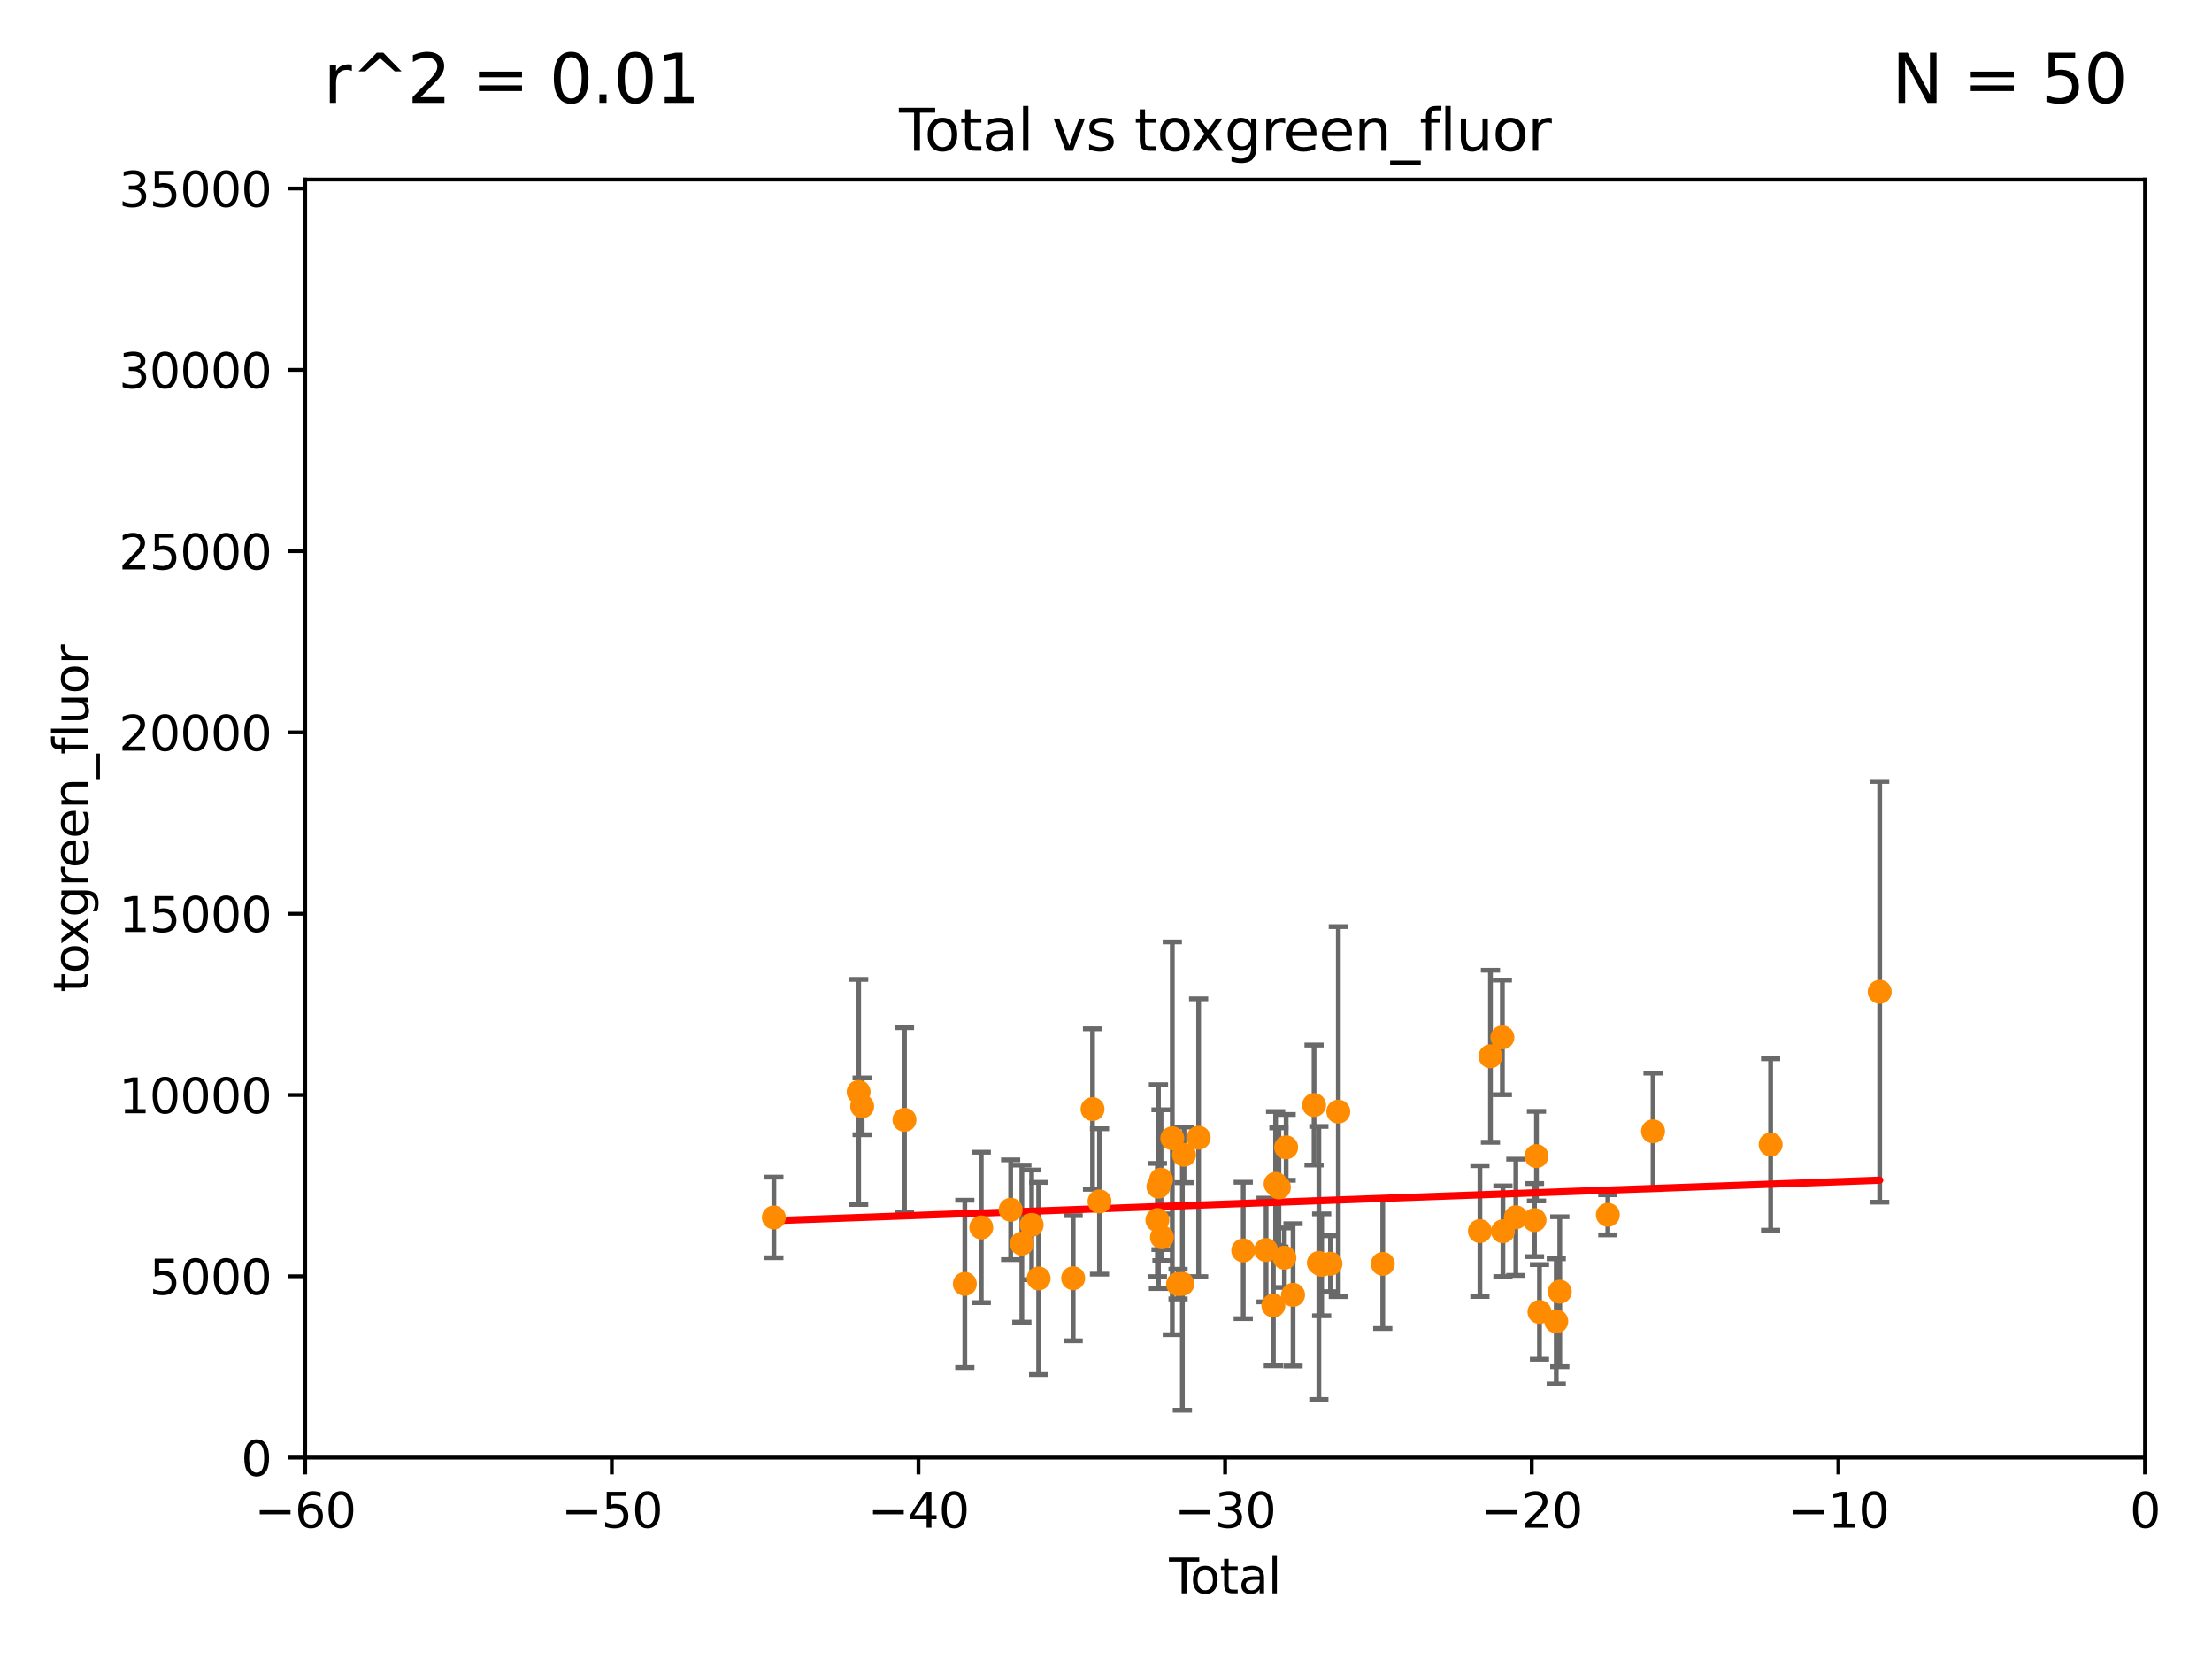 <?xml version="1.0" encoding="utf-8" standalone="no"?>
<!DOCTYPE svg PUBLIC "-//W3C//DTD SVG 1.1//EN"
  "http://www.w3.org/Graphics/SVG/1.1/DTD/svg11.dtd">
<svg xmlns:xlink="http://www.w3.org/1999/xlink" width="460.8pt" height="345.6pt" viewBox="0 0 460.8 345.6" xmlns="http://www.w3.org/2000/svg" version="1.1">
 <defs>
  <style type="text/css">*{stroke-linejoin: round; stroke-linecap: butt}</style>
 </defs>
 <g id="figure_1">
  <g id="patch_1">
   <path d="M 0 345.6 
L 460.8 345.6 
L 460.8 0 
L 0 0 
z
" style="fill: #ffffff"/>
  </g>
  <g id="axes_1">
   <g id="patch_2">
    <path d="M 63.571 303.64 
L 446.85 303.64 
L 446.85 37.411 
L 63.571 37.411 
z
" style="fill: #ffffff"/>
   </g>
   <g id="PathCollection_1">
    <defs>
     <path id="m1f33f37af1" d="M 0 1.118 
C 0.297 1.118 0.581 1 0.791 0.791 
C 1 0.581 1.118 0.297 1.118 0 
C 1.118 -0.297 1 -0.581 0.791 -0.791 
C 0.581 -1 0.297 -1.118 0 -1.118 
C -0.297 -1.118 -0.581 -1 -0.791 -0.791 
C -1 -0.581 -1.118 -0.297 -1.118 0 
C -1.118 0.297 -1 0.581 -0.791 0.791 
C -0.581 1 -0.297 1.118 0 1.118 
z
" style="stroke: #ff8c00"/>
    </defs>
    <g clip-path="url(#p2ec243f718)">
     <use xlink:href="#m1f33f37af1" x="288.054" y="263.286" style="fill: #ff8c00; stroke: #ff8c00"/>
     <use xlink:href="#m1f33f37af1" x="368.855" y="238.421" style="fill: #ff8c00; stroke: #ff8c00"/>
     <use xlink:href="#m1f33f37af1" x="324.93" y="269.089" style="fill: #ff8c00; stroke: #ff8c00"/>
     <use xlink:href="#m1f33f37af1" x="308.293" y="256.462" style="fill: #ff8c00; stroke: #ff8c00"/>
     <use xlink:href="#m1f33f37af1" x="310.488" y="220.046" style="fill: #ff8c00; stroke: #ff8c00"/>
     <use xlink:href="#m1f33f37af1" x="334.94" y="253.07" style="fill: #ff8c00; stroke: #ff8c00"/>
     <use xlink:href="#m1f33f37af1" x="312.969" y="216.114" style="fill: #ff8c00; stroke: #ff8c00"/>
     <use xlink:href="#m1f33f37af1" x="313.086" y="256.494" style="fill: #ff8c00; stroke: #ff8c00"/>
     <use xlink:href="#m1f33f37af1" x="315.771" y="253.584" style="fill: #ff8c00; stroke: #ff8c00"/>
     <use xlink:href="#m1f33f37af1" x="319.659" y="254.163" style="fill: #ff8c00; stroke: #ff8c00"/>
     <use xlink:href="#m1f33f37af1" x="320.072" y="240.841" style="fill: #ff8c00; stroke: #ff8c00"/>
     <use xlink:href="#m1f33f37af1" x="324.196" y="275.261" style="fill: #ff8c00; stroke: #ff8c00"/>
     <use xlink:href="#m1f33f37af1" x="344.356" y="235.674" style="fill: #ff8c00; stroke: #ff8c00"/>
     <use xlink:href="#m1f33f37af1" x="320.7" y="273.299" style="fill: #ff8c00; stroke: #ff8c00"/>
     <use xlink:href="#m1f33f37af1" x="391.575" y="206.615" style="fill: #ff8c00; stroke: #ff8c00"/>
     <use xlink:href="#m1f33f37af1" x="278.796" y="231.566" style="fill: #ff8c00; stroke: #ff8c00"/>
     <use xlink:href="#m1f33f37af1" x="204.415" y="255.699" style="fill: #ff8c00; stroke: #ff8c00"/>
     <use xlink:href="#m1f33f37af1" x="267.925" y="239.016" style="fill: #ff8c00; stroke: #ff8c00"/>
     <use xlink:href="#m1f33f37af1" x="267.566" y="262.005" style="fill: #ff8c00; stroke: #ff8c00"/>
     <use xlink:href="#m1f33f37af1" x="266.421" y="247.358" style="fill: #ff8c00; stroke: #ff8c00"/>
     <use xlink:href="#m1f33f37af1" x="265.731" y="246.623" style="fill: #ff8c00; stroke: #ff8c00"/>
     <use xlink:href="#m1f33f37af1" x="210.536" y="252.015" style="fill: #ff8c00; stroke: #ff8c00"/>
     <use xlink:href="#m1f33f37af1" x="265.267" y="271.972" style="fill: #ff8c00; stroke: #ff8c00"/>
     <use xlink:href="#m1f33f37af1" x="263.749" y="260.409" style="fill: #ff8c00; stroke: #ff8c00"/>
     <use xlink:href="#m1f33f37af1" x="258.992" y="260.493" style="fill: #ff8c00; stroke: #ff8c00"/>
     <use xlink:href="#m1f33f37af1" x="212.869" y="259.073" style="fill: #ff8c00; stroke: #ff8c00"/>
     <use xlink:href="#m1f33f37af1" x="214.913" y="255.162" style="fill: #ff8c00; stroke: #ff8c00"/>
     <use xlink:href="#m1f33f37af1" x="249.695" y="237.01" style="fill: #ff8c00; stroke: #ff8c00"/>
     <use xlink:href="#m1f33f37af1" x="246.654" y="240.574" style="fill: #ff8c00; stroke: #ff8c00"/>
     <use xlink:href="#m1f33f37af1" x="246.309" y="267.453" style="fill: #ff8c00; stroke: #ff8c00"/>
     <use xlink:href="#m1f33f37af1" x="216.367" y="266.328" style="fill: #ff8c00; stroke: #ff8c00"/>
     <use xlink:href="#m1f33f37af1" x="245.409" y="267.501" style="fill: #ff8c00; stroke: #ff8c00"/>
     <use xlink:href="#m1f33f37af1" x="223.558" y="266.279" style="fill: #ff8c00; stroke: #ff8c00"/>
     <use xlink:href="#m1f33f37af1" x="244.211" y="237.127" style="fill: #ff8c00; stroke: #ff8c00"/>
     <use xlink:href="#m1f33f37af1" x="242.058" y="257.746" style="fill: #ff8c00; stroke: #ff8c00"/>
     <use xlink:href="#m1f33f37af1" x="241.865" y="245.75" style="fill: #ff8c00; stroke: #ff8c00"/>
     <use xlink:href="#m1f33f37af1" x="241.324" y="247.2" style="fill: #ff8c00; stroke: #ff8c00"/>
     <use xlink:href="#m1f33f37af1" x="241.107" y="254.158" style="fill: #ff8c00; stroke: #ff8c00"/>
     <use xlink:href="#m1f33f37af1" x="227.595" y="231.039" style="fill: #ff8c00; stroke: #ff8c00"/>
     <use xlink:href="#m1f33f37af1" x="200.988" y="267.458" style="fill: #ff8c00; stroke: #ff8c00"/>
     <use xlink:href="#m1f33f37af1" x="269.366" y="269.741" style="fill: #ff8c00; stroke: #ff8c00"/>
     <use xlink:href="#m1f33f37af1" x="229.045" y="250.282" style="fill: #ff8c00; stroke: #ff8c00"/>
     <use xlink:href="#m1f33f37af1" x="277.163" y="263.256" style="fill: #ff8c00; stroke: #ff8c00"/>
     <use xlink:href="#m1f33f37af1" x="188.417" y="233.283" style="fill: #ff8c00; stroke: #ff8c00"/>
     <use xlink:href="#m1f33f37af1" x="161.21" y="253.616" style="fill: #ff8c00; stroke: #ff8c00"/>
     <use xlink:href="#m1f33f37af1" x="275.327" y="263.488" style="fill: #ff8c00; stroke: #ff8c00"/>
     <use xlink:href="#m1f33f37af1" x="274.742" y="263.095" style="fill: #ff8c00; stroke: #ff8c00"/>
     <use xlink:href="#m1f33f37af1" x="178.871" y="227.477" style="fill: #ff8c00; stroke: #ff8c00"/>
     <use xlink:href="#m1f33f37af1" x="273.742" y="230.204" style="fill: #ff8c00; stroke: #ff8c00"/>
     <use xlink:href="#m1f33f37af1" x="179.601" y="230.468" style="fill: #ff8c00; stroke: #ff8c00"/>
    </g>
   </g>
   <g id="matplotlib.axis_1">
    <g id="xtick_1">
     <g id="line2d_1">
      <defs>
       <path id="m3f85249f65" d="M 0 0 
L 0 3.5 
" style="stroke: #000000; stroke-width: 0.8"/>
      </defs>
      <g>
       <use xlink:href="#m3f85249f65" x="63.571" y="303.64" style="stroke: #000000; stroke-width: 0.8"/>
      </g>
     </g>
     <g id="text_1">
      <!-- −60 -->
      <g transform="translate(53.019 318.238)scale(0.1 -0.1)">
       <defs>
        <path id="DejaVuSans-2212" d="M 678 2272 
L 4684 2272 
L 4684 1741 
L 678 1741 
L 678 2272 
z
" transform="scale(0.016)"/>
        <path id="DejaVuSans-36" d="M 2113 2584 
Q 1688 2584 1439 2293 
Q 1191 2003 1191 1497 
Q 1191 994 1439 701 
Q 1688 409 2113 409 
Q 2538 409 2786 701 
Q 3034 994 3034 1497 
Q 3034 2003 2786 2293 
Q 2538 2584 2113 2584 
z
M 3366 4563 
L 3366 3988 
Q 3128 4100 2886 4159 
Q 2644 4219 2406 4219 
Q 1781 4219 1451 3797 
Q 1122 3375 1075 2522 
Q 1259 2794 1537 2939 
Q 1816 3084 2150 3084 
Q 2853 3084 3261 2657 
Q 3669 2231 3669 1497 
Q 3669 778 3244 343 
Q 2819 -91 2113 -91 
Q 1303 -91 875 529 
Q 447 1150 447 2328 
Q 447 3434 972 4092 
Q 1497 4750 2381 4750 
Q 2619 4750 2861 4703 
Q 3103 4656 3366 4563 
z
" transform="scale(0.016)"/>
        <path id="DejaVuSans-30" d="M 2034 4250 
Q 1547 4250 1301 3770 
Q 1056 3291 1056 2328 
Q 1056 1369 1301 889 
Q 1547 409 2034 409 
Q 2525 409 2770 889 
Q 3016 1369 3016 2328 
Q 3016 3291 2770 3770 
Q 2525 4250 2034 4250 
z
M 2034 4750 
Q 2819 4750 3233 4129 
Q 3647 3509 3647 2328 
Q 3647 1150 3233 529 
Q 2819 -91 2034 -91 
Q 1250 -91 836 529 
Q 422 1150 422 2328 
Q 422 3509 836 4129 
Q 1250 4750 2034 4750 
z
" transform="scale(0.016)"/>
       </defs>
       <use xlink:href="#DejaVuSans-2212"/>
       <use xlink:href="#DejaVuSans-36" x="83.789"/>
       <use xlink:href="#DejaVuSans-30" x="147.412"/>
      </g>
     </g>
    </g>
    <g id="xtick_2">
     <g id="line2d_2">
      <g>
       <use xlink:href="#m3f85249f65" x="127.451" y="303.64" style="stroke: #000000; stroke-width: 0.8"/>
      </g>
     </g>
     <g id="text_2">
      <!-- −50 -->
      <g transform="translate(116.899 318.238)scale(0.1 -0.1)">
       <defs>
        <path id="DejaVuSans-35" d="M 691 4666 
L 3169 4666 
L 3169 4134 
L 1269 4134 
L 1269 2991 
Q 1406 3038 1543 3061 
Q 1681 3084 1819 3084 
Q 2600 3084 3056 2656 
Q 3513 2228 3513 1497 
Q 3513 744 3044 326 
Q 2575 -91 1722 -91 
Q 1428 -91 1123 -41 
Q 819 9 494 109 
L 494 744 
Q 775 591 1075 516 
Q 1375 441 1709 441 
Q 2250 441 2565 725 
Q 2881 1009 2881 1497 
Q 2881 1984 2565 2268 
Q 2250 2553 1709 2553 
Q 1456 2553 1204 2497 
Q 953 2441 691 2322 
L 691 4666 
z
" transform="scale(0.016)"/>
       </defs>
       <use xlink:href="#DejaVuSans-2212"/>
       <use xlink:href="#DejaVuSans-35" x="83.789"/>
       <use xlink:href="#DejaVuSans-30" x="147.412"/>
      </g>
     </g>
    </g>
    <g id="xtick_3">
     <g id="line2d_3">
      <g>
       <use xlink:href="#m3f85249f65" x="191.331" y="303.64" style="stroke: #000000; stroke-width: 0.8"/>
      </g>
     </g>
     <g id="text_3">
      <!-- −40 -->
      <g transform="translate(180.778 318.238)scale(0.1 -0.1)">
       <defs>
        <path id="DejaVuSans-34" d="M 2419 4116 
L 825 1625 
L 2419 1625 
L 2419 4116 
z
M 2253 4666 
L 3047 4666 
L 3047 1625 
L 3713 1625 
L 3713 1100 
L 3047 1100 
L 3047 0 
L 2419 0 
L 2419 1100 
L 313 1100 
L 313 1709 
L 2253 4666 
z
" transform="scale(0.016)"/>
       </defs>
       <use xlink:href="#DejaVuSans-2212"/>
       <use xlink:href="#DejaVuSans-34" x="83.789"/>
       <use xlink:href="#DejaVuSans-30" x="147.412"/>
      </g>
     </g>
    </g>
    <g id="xtick_4">
     <g id="line2d_4">
      <g>
       <use xlink:href="#m3f85249f65" x="255.211" y="303.64" style="stroke: #000000; stroke-width: 0.8"/>
      </g>
     </g>
     <g id="text_4">
      <!-- −30 -->
      <g transform="translate(244.658 318.238)scale(0.1 -0.1)">
       <defs>
        <path id="DejaVuSans-33" d="M 2597 2516 
Q 3050 2419 3304 2112 
Q 3559 1806 3559 1356 
Q 3559 666 3084 287 
Q 2609 -91 1734 -91 
Q 1441 -91 1130 -33 
Q 819 25 488 141 
L 488 750 
Q 750 597 1062 519 
Q 1375 441 1716 441 
Q 2309 441 2620 675 
Q 2931 909 2931 1356 
Q 2931 1769 2642 2001 
Q 2353 2234 1838 2234 
L 1294 2234 
L 1294 2753 
L 1863 2753 
Q 2328 2753 2575 2939 
Q 2822 3125 2822 3475 
Q 2822 3834 2567 4026 
Q 2313 4219 1838 4219 
Q 1578 4219 1281 4162 
Q 984 4106 628 3988 
L 628 4550 
Q 988 4650 1302 4700 
Q 1616 4750 1894 4750 
Q 2613 4750 3031 4423 
Q 3450 4097 3450 3541 
Q 3450 3153 3228 2886 
Q 3006 2619 2597 2516 
z
" transform="scale(0.016)"/>
       </defs>
       <use xlink:href="#DejaVuSans-2212"/>
       <use xlink:href="#DejaVuSans-33" x="83.789"/>
       <use xlink:href="#DejaVuSans-30" x="147.412"/>
      </g>
     </g>
    </g>
    <g id="xtick_5">
     <g id="line2d_5">
      <g>
       <use xlink:href="#m3f85249f65" x="319.09" y="303.64" style="stroke: #000000; stroke-width: 0.8"/>
      </g>
     </g>
     <g id="text_5">
      <!-- −20 -->
      <g transform="translate(308.538 318.238)scale(0.1 -0.1)">
       <defs>
        <path id="DejaVuSans-32" d="M 1228 531 
L 3431 531 
L 3431 0 
L 469 0 
L 469 531 
Q 828 903 1448 1529 
Q 2069 2156 2228 2338 
Q 2531 2678 2651 2914 
Q 2772 3150 2772 3378 
Q 2772 3750 2511 3984 
Q 2250 4219 1831 4219 
Q 1534 4219 1204 4116 
Q 875 4013 500 3803 
L 500 4441 
Q 881 4594 1212 4672 
Q 1544 4750 1819 4750 
Q 2544 4750 2975 4387 
Q 3406 4025 3406 3419 
Q 3406 3131 3298 2873 
Q 3191 2616 2906 2266 
Q 2828 2175 2409 1742 
Q 1991 1309 1228 531 
z
" transform="scale(0.016)"/>
       </defs>
       <use xlink:href="#DejaVuSans-2212"/>
       <use xlink:href="#DejaVuSans-32" x="83.789"/>
       <use xlink:href="#DejaVuSans-30" x="147.412"/>
      </g>
     </g>
    </g>
    <g id="xtick_6">
     <g id="line2d_6">
      <g>
       <use xlink:href="#m3f85249f65" x="382.97" y="303.64" style="stroke: #000000; stroke-width: 0.8"/>
      </g>
     </g>
     <g id="text_6">
      <!-- −10 -->
      <g transform="translate(372.418 318.238)scale(0.1 -0.1)">
       <defs>
        <path id="DejaVuSans-31" d="M 794 531 
L 1825 531 
L 1825 4091 
L 703 3866 
L 703 4441 
L 1819 4666 
L 2450 4666 
L 2450 531 
L 3481 531 
L 3481 0 
L 794 0 
L 794 531 
z
" transform="scale(0.016)"/>
       </defs>
       <use xlink:href="#DejaVuSans-2212"/>
       <use xlink:href="#DejaVuSans-31" x="83.789"/>
       <use xlink:href="#DejaVuSans-30" x="147.412"/>
      </g>
     </g>
    </g>
    <g id="xtick_7">
     <g id="line2d_7">
      <g>
       <use xlink:href="#m3f85249f65" x="446.85" y="303.64" style="stroke: #000000; stroke-width: 0.8"/>
      </g>
     </g>
     <g id="text_7">
      <!-- 0 -->
      <g transform="translate(443.669 318.238)scale(0.1 -0.1)">
       <use xlink:href="#DejaVuSans-30"/>
      </g>
     </g>
    </g>
    <g id="text_8">
     <!-- Total -->
     <g transform="translate(243.534 331.917)scale(0.1 -0.1)">
      <defs>
       <path id="DejaVuSans-54" d="M -19 4666 
L 3928 4666 
L 3928 4134 
L 2272 4134 
L 2272 0 
L 1638 0 
L 1638 4134 
L -19 4134 
L -19 4666 
z
" transform="scale(0.016)"/>
       <path id="DejaVuSans-6f" d="M 1959 3097 
Q 1497 3097 1228 2736 
Q 959 2375 959 1747 
Q 959 1119 1226 758 
Q 1494 397 1959 397 
Q 2419 397 2687 759 
Q 2956 1122 2956 1747 
Q 2956 2369 2687 2733 
Q 2419 3097 1959 3097 
z
M 1959 3584 
Q 2709 3584 3137 3096 
Q 3566 2609 3566 1747 
Q 3566 888 3137 398 
Q 2709 -91 1959 -91 
Q 1206 -91 779 398 
Q 353 888 353 1747 
Q 353 2609 779 3096 
Q 1206 3584 1959 3584 
z
" transform="scale(0.016)"/>
       <path id="DejaVuSans-74" d="M 1172 4494 
L 1172 3500 
L 2356 3500 
L 2356 3053 
L 1172 3053 
L 1172 1153 
Q 1172 725 1289 603 
Q 1406 481 1766 481 
L 2356 481 
L 2356 0 
L 1766 0 
Q 1100 0 847 248 
Q 594 497 594 1153 
L 594 3053 
L 172 3053 
L 172 3500 
L 594 3500 
L 594 4494 
L 1172 4494 
z
" transform="scale(0.016)"/>
       <path id="DejaVuSans-61" d="M 2194 1759 
Q 1497 1759 1228 1600 
Q 959 1441 959 1056 
Q 959 750 1161 570 
Q 1363 391 1709 391 
Q 2188 391 2477 730 
Q 2766 1069 2766 1631 
L 2766 1759 
L 2194 1759 
z
M 3341 1997 
L 3341 0 
L 2766 0 
L 2766 531 
Q 2569 213 2275 61 
Q 1981 -91 1556 -91 
Q 1019 -91 701 211 
Q 384 513 384 1019 
Q 384 1609 779 1909 
Q 1175 2209 1959 2209 
L 2766 2209 
L 2766 2266 
Q 2766 2663 2505 2880 
Q 2244 3097 1772 3097 
Q 1472 3097 1187 3025 
Q 903 2953 641 2809 
L 641 3341 
Q 956 3463 1253 3523 
Q 1550 3584 1831 3584 
Q 2591 3584 2966 3190 
Q 3341 2797 3341 1997 
z
" transform="scale(0.016)"/>
       <path id="DejaVuSans-6c" d="M 603 4863 
L 1178 4863 
L 1178 0 
L 603 0 
L 603 4863 
z
" transform="scale(0.016)"/>
      </defs>
      <use xlink:href="#DejaVuSans-54"/>
      <use xlink:href="#DejaVuSans-6f" x="44.084"/>
      <use xlink:href="#DejaVuSans-74" x="105.266"/>
      <use xlink:href="#DejaVuSans-61" x="144.475"/>
      <use xlink:href="#DejaVuSans-6c" x="205.754"/>
     </g>
    </g>
   </g>
   <g id="matplotlib.axis_2">
    <g id="ytick_1">
     <g id="line2d_8">
      <defs>
       <path id="m2991a4e6bd" d="M 0 0 
L -3.5 0 
" style="stroke: #000000; stroke-width: 0.8"/>
      </defs>
      <g>
       <use xlink:href="#m2991a4e6bd" x="63.571" y="303.64" style="stroke: #000000; stroke-width: 0.8"/>
      </g>
     </g>
     <g id="text_9">
      <!-- 0 -->
      <g transform="translate(50.209 307.439)scale(0.1 -0.1)">
       <use xlink:href="#DejaVuSans-30"/>
      </g>
     </g>
    </g>
    <g id="ytick_2">
     <g id="line2d_9">
      <g>
       <use xlink:href="#m2991a4e6bd" x="63.571" y="265.874" style="stroke: #000000; stroke-width: 0.8"/>
      </g>
     </g>
     <g id="text_10">
      <!-- 5000 -->
      <g transform="translate(31.121 269.673)scale(0.1 -0.1)">
       <use xlink:href="#DejaVuSans-35"/>
       <use xlink:href="#DejaVuSans-30" x="63.623"/>
       <use xlink:href="#DejaVuSans-30" x="127.246"/>
       <use xlink:href="#DejaVuSans-30" x="190.869"/>
      </g>
     </g>
    </g>
    <g id="ytick_3">
     <g id="line2d_10">
      <g>
       <use xlink:href="#m2991a4e6bd" x="63.571" y="228.108" style="stroke: #000000; stroke-width: 0.8"/>
      </g>
     </g>
     <g id="text_11">
      <!-- 10000 -->
      <g transform="translate(24.759 231.907)scale(0.1 -0.1)">
       <use xlink:href="#DejaVuSans-31"/>
       <use xlink:href="#DejaVuSans-30" x="63.623"/>
       <use xlink:href="#DejaVuSans-30" x="127.246"/>
       <use xlink:href="#DejaVuSans-30" x="190.869"/>
       <use xlink:href="#DejaVuSans-30" x="254.492"/>
      </g>
     </g>
    </g>
    <g id="ytick_4">
     <g id="line2d_11">
      <g>
       <use xlink:href="#m2991a4e6bd" x="63.571" y="190.342" style="stroke: #000000; stroke-width: 0.8"/>
      </g>
     </g>
     <g id="text_12">
      <!-- 15000 -->
      <g transform="translate(24.759 194.141)scale(0.1 -0.1)">
       <use xlink:href="#DejaVuSans-31"/>
       <use xlink:href="#DejaVuSans-35" x="63.623"/>
       <use xlink:href="#DejaVuSans-30" x="127.246"/>
       <use xlink:href="#DejaVuSans-30" x="190.869"/>
       <use xlink:href="#DejaVuSans-30" x="254.492"/>
      </g>
     </g>
    </g>
    <g id="ytick_5">
     <g id="line2d_12">
      <g>
       <use xlink:href="#m2991a4e6bd" x="63.571" y="152.576" style="stroke: #000000; stroke-width: 0.8"/>
      </g>
     </g>
     <g id="text_13">
      <!-- 20000 -->
      <g transform="translate(24.759 156.375)scale(0.1 -0.1)">
       <use xlink:href="#DejaVuSans-32"/>
       <use xlink:href="#DejaVuSans-30" x="63.623"/>
       <use xlink:href="#DejaVuSans-30" x="127.246"/>
       <use xlink:href="#DejaVuSans-30" x="190.869"/>
       <use xlink:href="#DejaVuSans-30" x="254.492"/>
      </g>
     </g>
    </g>
    <g id="ytick_6">
     <g id="line2d_13">
      <g>
       <use xlink:href="#m2991a4e6bd" x="63.571" y="114.81" style="stroke: #000000; stroke-width: 0.8"/>
      </g>
     </g>
     <g id="text_14">
      <!-- 25000 -->
      <g transform="translate(24.759 118.609)scale(0.1 -0.1)">
       <use xlink:href="#DejaVuSans-32"/>
       <use xlink:href="#DejaVuSans-35" x="63.623"/>
       <use xlink:href="#DejaVuSans-30" x="127.246"/>
       <use xlink:href="#DejaVuSans-30" x="190.869"/>
       <use xlink:href="#DejaVuSans-30" x="254.492"/>
      </g>
     </g>
    </g>
    <g id="ytick_7">
     <g id="line2d_14">
      <g>
       <use xlink:href="#m2991a4e6bd" x="63.571" y="77.044" style="stroke: #000000; stroke-width: 0.8"/>
      </g>
     </g>
     <g id="text_15">
      <!-- 30000 -->
      <g transform="translate(24.759 80.844)scale(0.1 -0.1)">
       <use xlink:href="#DejaVuSans-33"/>
       <use xlink:href="#DejaVuSans-30" x="63.623"/>
       <use xlink:href="#DejaVuSans-30" x="127.246"/>
       <use xlink:href="#DejaVuSans-30" x="190.869"/>
       <use xlink:href="#DejaVuSans-30" x="254.492"/>
      </g>
     </g>
    </g>
    <g id="ytick_8">
     <g id="line2d_15">
      <g>
       <use xlink:href="#m2991a4e6bd" x="63.571" y="39.278" style="stroke: #000000; stroke-width: 0.8"/>
      </g>
     </g>
     <g id="text_16">
      <!-- 35000 -->
      <g transform="translate(24.759 43.078)scale(0.1 -0.1)">
       <use xlink:href="#DejaVuSans-33"/>
       <use xlink:href="#DejaVuSans-35" x="63.623"/>
       <use xlink:href="#DejaVuSans-30" x="127.246"/>
       <use xlink:href="#DejaVuSans-30" x="190.869"/>
       <use xlink:href="#DejaVuSans-30" x="254.492"/>
      </g>
     </g>
    </g>
    <g id="text_17">
     <!-- toxgreen_fluor -->
     <g transform="translate(18.401 206.72)rotate(-90)scale(0.1 -0.1)">
      <defs>
       <path id="DejaVuSans-78" d="M 3513 3500 
L 2247 1797 
L 3578 0 
L 2900 0 
L 1881 1375 
L 863 0 
L 184 0 
L 1544 1831 
L 300 3500 
L 978 3500 
L 1906 2253 
L 2834 3500 
L 3513 3500 
z
" transform="scale(0.016)"/>
       <path id="DejaVuSans-67" d="M 2906 1791 
Q 2906 2416 2648 2759 
Q 2391 3103 1925 3103 
Q 1463 3103 1205 2759 
Q 947 2416 947 1791 
Q 947 1169 1205 825 
Q 1463 481 1925 481 
Q 2391 481 2648 825 
Q 2906 1169 2906 1791 
z
M 3481 434 
Q 3481 -459 3084 -895 
Q 2688 -1331 1869 -1331 
Q 1566 -1331 1297 -1286 
Q 1028 -1241 775 -1147 
L 775 -588 
Q 1028 -725 1275 -790 
Q 1522 -856 1778 -856 
Q 2344 -856 2625 -561 
Q 2906 -266 2906 331 
L 2906 616 
Q 2728 306 2450 153 
Q 2172 0 1784 0 
Q 1141 0 747 490 
Q 353 981 353 1791 
Q 353 2603 747 3093 
Q 1141 3584 1784 3584 
Q 2172 3584 2450 3431 
Q 2728 3278 2906 2969 
L 2906 3500 
L 3481 3500 
L 3481 434 
z
" transform="scale(0.016)"/>
       <path id="DejaVuSans-72" d="M 2631 2963 
Q 2534 3019 2420 3045 
Q 2306 3072 2169 3072 
Q 1681 3072 1420 2755 
Q 1159 2438 1159 1844 
L 1159 0 
L 581 0 
L 581 3500 
L 1159 3500 
L 1159 2956 
Q 1341 3275 1631 3429 
Q 1922 3584 2338 3584 
Q 2397 3584 2469 3576 
Q 2541 3569 2628 3553 
L 2631 2963 
z
" transform="scale(0.016)"/>
       <path id="DejaVuSans-65" d="M 3597 1894 
L 3597 1613 
L 953 1613 
Q 991 1019 1311 708 
Q 1631 397 2203 397 
Q 2534 397 2845 478 
Q 3156 559 3463 722 
L 3463 178 
Q 3153 47 2828 -22 
Q 2503 -91 2169 -91 
Q 1331 -91 842 396 
Q 353 884 353 1716 
Q 353 2575 817 3079 
Q 1281 3584 2069 3584 
Q 2775 3584 3186 3129 
Q 3597 2675 3597 1894 
z
M 3022 2063 
Q 3016 2534 2758 2815 
Q 2500 3097 2075 3097 
Q 1594 3097 1305 2825 
Q 1016 2553 972 2059 
L 3022 2063 
z
" transform="scale(0.016)"/>
       <path id="DejaVuSans-6e" d="M 3513 2113 
L 3513 0 
L 2938 0 
L 2938 2094 
Q 2938 2591 2744 2837 
Q 2550 3084 2163 3084 
Q 1697 3084 1428 2787 
Q 1159 2491 1159 1978 
L 1159 0 
L 581 0 
L 581 3500 
L 1159 3500 
L 1159 2956 
Q 1366 3272 1645 3428 
Q 1925 3584 2291 3584 
Q 2894 3584 3203 3211 
Q 3513 2838 3513 2113 
z
" transform="scale(0.016)"/>
       <path id="DejaVuSans-5f" d="M 3263 -1063 
L 3263 -1509 
L -63 -1509 
L -63 -1063 
L 3263 -1063 
z
" transform="scale(0.016)"/>
       <path id="DejaVuSans-66" d="M 2375 4863 
L 2375 4384 
L 1825 4384 
Q 1516 4384 1395 4259 
Q 1275 4134 1275 3809 
L 1275 3500 
L 2222 3500 
L 2222 3053 
L 1275 3053 
L 1275 0 
L 697 0 
L 697 3053 
L 147 3053 
L 147 3500 
L 697 3500 
L 697 3744 
Q 697 4328 969 4595 
Q 1241 4863 1831 4863 
L 2375 4863 
z
" transform="scale(0.016)"/>
       <path id="DejaVuSans-75" d="M 544 1381 
L 544 3500 
L 1119 3500 
L 1119 1403 
Q 1119 906 1312 657 
Q 1506 409 1894 409 
Q 2359 409 2629 706 
Q 2900 1003 2900 1516 
L 2900 3500 
L 3475 3500 
L 3475 0 
L 2900 0 
L 2900 538 
Q 2691 219 2414 64 
Q 2138 -91 1772 -91 
Q 1169 -91 856 284 
Q 544 659 544 1381 
z
M 1991 3584 
L 1991 3584 
z
" transform="scale(0.016)"/>
      </defs>
      <use xlink:href="#DejaVuSans-74"/>
      <use xlink:href="#DejaVuSans-6f" x="39.209"/>
      <use xlink:href="#DejaVuSans-78" x="97.266"/>
      <use xlink:href="#DejaVuSans-67" x="156.445"/>
      <use xlink:href="#DejaVuSans-72" x="219.922"/>
      <use xlink:href="#DejaVuSans-65" x="258.785"/>
      <use xlink:href="#DejaVuSans-65" x="320.309"/>
      <use xlink:href="#DejaVuSans-6e" x="381.832"/>
      <use xlink:href="#DejaVuSans-5f" x="445.211"/>
      <use xlink:href="#DejaVuSans-66" x="495.211"/>
      <use xlink:href="#DejaVuSans-6c" x="530.416"/>
      <use xlink:href="#DejaVuSans-75" x="558.199"/>
      <use xlink:href="#DejaVuSans-6f" x="621.578"/>
      <use xlink:href="#DejaVuSans-72" x="682.76"/>
     </g>
    </g>
   </g>
   <g id="LineCollection_1">
    <path d="M 288.054 276.757 
L 288.054 249.815 
" clip-path="url(#p2ec243f718)" style="fill: none; stroke: #696969"/>
    <path d="M 368.855 256.278 
L 368.855 220.565 
" clip-path="url(#p2ec243f718)" style="fill: none; stroke: #696969"/>
    <path d="M 324.93 284.706 
L 324.93 253.472 
" clip-path="url(#p2ec243f718)" style="fill: none; stroke: #696969"/>
    <path d="M 308.293 270.083 
L 308.293 242.841 
" clip-path="url(#p2ec243f718)" style="fill: none; stroke: #696969"/>
    <path d="M 310.488 237.957 
L 310.488 202.135 
" clip-path="url(#p2ec243f718)" style="fill: none; stroke: #696969"/>
    <path d="M 334.94 257.248 
L 334.94 248.893 
" clip-path="url(#p2ec243f718)" style="fill: none; stroke: #696969"/>
    <path d="M 312.969 228.048 
L 312.969 204.179 
" clip-path="url(#p2ec243f718)" style="fill: none; stroke: #696969"/>
    <path d="M 313.086 265.936 
L 313.086 247.052 
" clip-path="url(#p2ec243f718)" style="fill: none; stroke: #696969"/>
    <path d="M 315.771 265.693 
L 315.771 241.475 
" clip-path="url(#p2ec243f718)" style="fill: none; stroke: #696969"/>
    <path d="M 319.659 261.773 
L 319.659 246.553 
" clip-path="url(#p2ec243f718)" style="fill: none; stroke: #696969"/>
    <path d="M 320.072 250.174 
L 320.072 231.508 
" clip-path="url(#p2ec243f718)" style="fill: none; stroke: #696969"/>
    <path d="M 324.196 288.292 
L 324.196 262.229 
" clip-path="url(#p2ec243f718)" style="fill: none; stroke: #696969"/>
    <path d="M 344.356 247.808 
L 344.356 223.541 
" clip-path="url(#p2ec243f718)" style="fill: none; stroke: #696969"/>
    <path d="M 320.7 283.157 
L 320.7 263.441 
" clip-path="url(#p2ec243f718)" style="fill: none; stroke: #696969"/>
    <path d="M 391.575 250.439 
L 391.575 162.791 
" clip-path="url(#p2ec243f718)" style="fill: none; stroke: #696969"/>
    <path d="M 278.796 270.103 
L 278.796 193.028 
" clip-path="url(#p2ec243f718)" style="fill: none; stroke: #696969"/>
    <path d="M 204.415 271.368 
L 204.415 240.03 
" clip-path="url(#p2ec243f718)" style="fill: none; stroke: #696969"/>
    <path d="M 267.925 245.871 
L 267.925 232.161 
" clip-path="url(#p2ec243f718)" style="fill: none; stroke: #696969"/>
    <path d="M 267.566 268.205 
L 267.566 255.806 
" clip-path="url(#p2ec243f718)" style="fill: none; stroke: #696969"/>
    <path d="M 266.421 259.759 
L 266.421 234.957 
" clip-path="url(#p2ec243f718)" style="fill: none; stroke: #696969"/>
    <path d="M 265.731 261.694 
L 265.731 231.552 
" clip-path="url(#p2ec243f718)" style="fill: none; stroke: #696969"/>
    <path d="M 210.536 262.406 
L 210.536 241.624 
" clip-path="url(#p2ec243f718)" style="fill: none; stroke: #696969"/>
    <path d="M 265.267 284.509 
L 265.267 259.434 
" clip-path="url(#p2ec243f718)" style="fill: none; stroke: #696969"/>
    <path d="M 263.749 271.21 
L 263.749 249.607 
" clip-path="url(#p2ec243f718)" style="fill: none; stroke: #696969"/>
    <path d="M 258.992 274.708 
L 258.992 246.278 
" clip-path="url(#p2ec243f718)" style="fill: none; stroke: #696969"/>
    <path d="M 212.869 275.427 
L 212.869 242.719 
" clip-path="url(#p2ec243f718)" style="fill: none; stroke: #696969"/>
    <path d="M 214.913 266.585 
L 214.913 243.739 
" clip-path="url(#p2ec243f718)" style="fill: none; stroke: #696969"/>
    <path d="M 249.695 265.94 
L 249.695 208.08 
" clip-path="url(#p2ec243f718)" style="fill: none; stroke: #696969"/>
    <path d="M 246.654 246.362 
L 246.654 234.786 
" clip-path="url(#p2ec243f718)" style="fill: none; stroke: #696969"/>
    <path d="M 246.309 293.757 
L 246.309 241.15 
" clip-path="url(#p2ec243f718)" style="fill: none; stroke: #696969"/>
    <path d="M 216.367 286.341 
L 216.367 246.315 
" clip-path="url(#p2ec243f718)" style="fill: none; stroke: #696969"/>
    <path d="M 245.409 270.593 
L 245.409 264.409 
" clip-path="url(#p2ec243f718)" style="fill: none; stroke: #696969"/>
    <path d="M 223.558 279.32 
L 223.558 253.239 
" clip-path="url(#p2ec243f718)" style="fill: none; stroke: #696969"/>
    <path d="M 244.211 278.037 
L 244.211 196.218 
" clip-path="url(#p2ec243f718)" style="fill: none; stroke: #696969"/>
    <path d="M 242.058 262.608 
L 242.058 252.884 
" clip-path="url(#p2ec243f718)" style="fill: none; stroke: #696969"/>
    <path d="M 241.865 260.314 
L 241.865 231.186 
" clip-path="url(#p2ec243f718)" style="fill: none; stroke: #696969"/>
    <path d="M 241.324 268.437 
L 241.324 225.964 
" clip-path="url(#p2ec243f718)" style="fill: none; stroke: #696969"/>
    <path d="M 241.107 265.949 
L 241.107 242.366 
" clip-path="url(#p2ec243f718)" style="fill: none; stroke: #696969"/>
    <path d="M 227.595 247.76 
L 227.595 214.319 
" clip-path="url(#p2ec243f718)" style="fill: none; stroke: #696969"/>
    <path d="M 200.988 284.88 
L 200.988 250.036 
" clip-path="url(#p2ec243f718)" style="fill: none; stroke: #696969"/>
    <path d="M 269.366 284.563 
L 269.366 254.919 
" clip-path="url(#p2ec243f718)" style="fill: none; stroke: #696969"/>
    <path d="M 229.045 265.427 
L 229.045 235.137 
" clip-path="url(#p2ec243f718)" style="fill: none; stroke: #696969"/>
    <path d="M 277.163 269.082 
L 277.163 257.431 
" clip-path="url(#p2ec243f718)" style="fill: none; stroke: #696969"/>
    <path d="M 188.417 252.481 
L 188.417 214.086 
" clip-path="url(#p2ec243f718)" style="fill: none; stroke: #696969"/>
    <path d="M 161.21 262.014 
L 161.21 245.218 
" clip-path="url(#p2ec243f718)" style="fill: none; stroke: #696969"/>
    <path d="M 275.327 274.103 
L 275.327 252.873 
" clip-path="url(#p2ec243f718)" style="fill: none; stroke: #696969"/>
    <path d="M 274.742 291.531 
L 274.742 234.659 
" clip-path="url(#p2ec243f718)" style="fill: none; stroke: #696969"/>
    <path d="M 178.871 250.911 
L 178.871 204.042 
" clip-path="url(#p2ec243f718)" style="fill: none; stroke: #696969"/>
    <path d="M 273.742 242.701 
L 273.742 217.707 
" clip-path="url(#p2ec243f718)" style="fill: none; stroke: #696969"/>
    <path d="M 179.601 236.385 
L 179.601 224.551 
" clip-path="url(#p2ec243f718)" style="fill: none; stroke: #696969"/>
   </g>
   <g id="line2d_16">
    <defs>
     <path id="m1feb6f30f9" d="M 2 0 
L -2 -0 
" style="stroke: #696969"/>
    </defs>
    <g clip-path="url(#p2ec243f718)">
     <use xlink:href="#m1feb6f30f9" x="288.054" y="276.757" style="fill: #696969; stroke: #696969"/>
     <use xlink:href="#m1feb6f30f9" x="368.855" y="256.278" style="fill: #696969; stroke: #696969"/>
     <use xlink:href="#m1feb6f30f9" x="324.93" y="284.706" style="fill: #696969; stroke: #696969"/>
     <use xlink:href="#m1feb6f30f9" x="308.293" y="270.083" style="fill: #696969; stroke: #696969"/>
     <use xlink:href="#m1feb6f30f9" x="310.488" y="237.957" style="fill: #696969; stroke: #696969"/>
     <use xlink:href="#m1feb6f30f9" x="334.94" y="257.248" style="fill: #696969; stroke: #696969"/>
     <use xlink:href="#m1feb6f30f9" x="312.969" y="228.048" style="fill: #696969; stroke: #696969"/>
     <use xlink:href="#m1feb6f30f9" x="313.086" y="265.936" style="fill: #696969; stroke: #696969"/>
     <use xlink:href="#m1feb6f30f9" x="315.771" y="265.693" style="fill: #696969; stroke: #696969"/>
     <use xlink:href="#m1feb6f30f9" x="319.659" y="261.773" style="fill: #696969; stroke: #696969"/>
     <use xlink:href="#m1feb6f30f9" x="320.072" y="250.174" style="fill: #696969; stroke: #696969"/>
     <use xlink:href="#m1feb6f30f9" x="324.196" y="288.292" style="fill: #696969; stroke: #696969"/>
     <use xlink:href="#m1feb6f30f9" x="344.356" y="247.808" style="fill: #696969; stroke: #696969"/>
     <use xlink:href="#m1feb6f30f9" x="320.7" y="283.157" style="fill: #696969; stroke: #696969"/>
     <use xlink:href="#m1feb6f30f9" x="391.575" y="250.439" style="fill: #696969; stroke: #696969"/>
     <use xlink:href="#m1feb6f30f9" x="278.796" y="270.103" style="fill: #696969; stroke: #696969"/>
     <use xlink:href="#m1feb6f30f9" x="204.415" y="271.368" style="fill: #696969; stroke: #696969"/>
     <use xlink:href="#m1feb6f30f9" x="267.925" y="245.871" style="fill: #696969; stroke: #696969"/>
     <use xlink:href="#m1feb6f30f9" x="267.566" y="268.205" style="fill: #696969; stroke: #696969"/>
     <use xlink:href="#m1feb6f30f9" x="266.421" y="259.759" style="fill: #696969; stroke: #696969"/>
     <use xlink:href="#m1feb6f30f9" x="265.731" y="261.694" style="fill: #696969; stroke: #696969"/>
     <use xlink:href="#m1feb6f30f9" x="210.536" y="262.406" style="fill: #696969; stroke: #696969"/>
     <use xlink:href="#m1feb6f30f9" x="265.267" y="284.509" style="fill: #696969; stroke: #696969"/>
     <use xlink:href="#m1feb6f30f9" x="263.749" y="271.21" style="fill: #696969; stroke: #696969"/>
     <use xlink:href="#m1feb6f30f9" x="258.992" y="274.708" style="fill: #696969; stroke: #696969"/>
     <use xlink:href="#m1feb6f30f9" x="212.869" y="275.427" style="fill: #696969; stroke: #696969"/>
     <use xlink:href="#m1feb6f30f9" x="214.913" y="266.585" style="fill: #696969; stroke: #696969"/>
     <use xlink:href="#m1feb6f30f9" x="249.695" y="265.94" style="fill: #696969; stroke: #696969"/>
     <use xlink:href="#m1feb6f30f9" x="246.654" y="246.362" style="fill: #696969; stroke: #696969"/>
     <use xlink:href="#m1feb6f30f9" x="246.309" y="293.757" style="fill: #696969; stroke: #696969"/>
     <use xlink:href="#m1feb6f30f9" x="216.367" y="286.341" style="fill: #696969; stroke: #696969"/>
     <use xlink:href="#m1feb6f30f9" x="245.409" y="270.593" style="fill: #696969; stroke: #696969"/>
     <use xlink:href="#m1feb6f30f9" x="223.558" y="279.32" style="fill: #696969; stroke: #696969"/>
     <use xlink:href="#m1feb6f30f9" x="244.211" y="278.037" style="fill: #696969; stroke: #696969"/>
     <use xlink:href="#m1feb6f30f9" x="242.058" y="262.608" style="fill: #696969; stroke: #696969"/>
     <use xlink:href="#m1feb6f30f9" x="241.865" y="260.314" style="fill: #696969; stroke: #696969"/>
     <use xlink:href="#m1feb6f30f9" x="241.324" y="268.437" style="fill: #696969; stroke: #696969"/>
     <use xlink:href="#m1feb6f30f9" x="241.107" y="265.949" style="fill: #696969; stroke: #696969"/>
     <use xlink:href="#m1feb6f30f9" x="227.595" y="247.76" style="fill: #696969; stroke: #696969"/>
     <use xlink:href="#m1feb6f30f9" x="200.988" y="284.88" style="fill: #696969; stroke: #696969"/>
     <use xlink:href="#m1feb6f30f9" x="269.366" y="284.563" style="fill: #696969; stroke: #696969"/>
     <use xlink:href="#m1feb6f30f9" x="229.045" y="265.427" style="fill: #696969; stroke: #696969"/>
     <use xlink:href="#m1feb6f30f9" x="277.163" y="269.082" style="fill: #696969; stroke: #696969"/>
     <use xlink:href="#m1feb6f30f9" x="188.417" y="252.481" style="fill: #696969; stroke: #696969"/>
     <use xlink:href="#m1feb6f30f9" x="161.21" y="262.014" style="fill: #696969; stroke: #696969"/>
     <use xlink:href="#m1feb6f30f9" x="275.327" y="274.103" style="fill: #696969; stroke: #696969"/>
     <use xlink:href="#m1feb6f30f9" x="274.742" y="291.531" style="fill: #696969; stroke: #696969"/>
     <use xlink:href="#m1feb6f30f9" x="178.871" y="250.911" style="fill: #696969; stroke: #696969"/>
     <use xlink:href="#m1feb6f30f9" x="273.742" y="242.701" style="fill: #696969; stroke: #696969"/>
     <use xlink:href="#m1feb6f30f9" x="179.601" y="236.385" style="fill: #696969; stroke: #696969"/>
    </g>
   </g>
   <g id="line2d_17">
    <g clip-path="url(#p2ec243f718)">
     <use xlink:href="#m1feb6f30f9" x="288.054" y="249.815" style="fill: #696969; stroke: #696969"/>
     <use xlink:href="#m1feb6f30f9" x="368.855" y="220.565" style="fill: #696969; stroke: #696969"/>
     <use xlink:href="#m1feb6f30f9" x="324.93" y="253.472" style="fill: #696969; stroke: #696969"/>
     <use xlink:href="#m1feb6f30f9" x="308.293" y="242.841" style="fill: #696969; stroke: #696969"/>
     <use xlink:href="#m1feb6f30f9" x="310.488" y="202.135" style="fill: #696969; stroke: #696969"/>
     <use xlink:href="#m1feb6f30f9" x="334.94" y="248.893" style="fill: #696969; stroke: #696969"/>
     <use xlink:href="#m1feb6f30f9" x="312.969" y="204.179" style="fill: #696969; stroke: #696969"/>
     <use xlink:href="#m1feb6f30f9" x="313.086" y="247.052" style="fill: #696969; stroke: #696969"/>
     <use xlink:href="#m1feb6f30f9" x="315.771" y="241.475" style="fill: #696969; stroke: #696969"/>
     <use xlink:href="#m1feb6f30f9" x="319.659" y="246.553" style="fill: #696969; stroke: #696969"/>
     <use xlink:href="#m1feb6f30f9" x="320.072" y="231.508" style="fill: #696969; stroke: #696969"/>
     <use xlink:href="#m1feb6f30f9" x="324.196" y="262.229" style="fill: #696969; stroke: #696969"/>
     <use xlink:href="#m1feb6f30f9" x="344.356" y="223.541" style="fill: #696969; stroke: #696969"/>
     <use xlink:href="#m1feb6f30f9" x="320.7" y="263.441" style="fill: #696969; stroke: #696969"/>
     <use xlink:href="#m1feb6f30f9" x="391.575" y="162.791" style="fill: #696969; stroke: #696969"/>
     <use xlink:href="#m1feb6f30f9" x="278.796" y="193.028" style="fill: #696969; stroke: #696969"/>
     <use xlink:href="#m1feb6f30f9" x="204.415" y="240.03" style="fill: #696969; stroke: #696969"/>
     <use xlink:href="#m1feb6f30f9" x="267.925" y="232.161" style="fill: #696969; stroke: #696969"/>
     <use xlink:href="#m1feb6f30f9" x="267.566" y="255.806" style="fill: #696969; stroke: #696969"/>
     <use xlink:href="#m1feb6f30f9" x="266.421" y="234.957" style="fill: #696969; stroke: #696969"/>
     <use xlink:href="#m1feb6f30f9" x="265.731" y="231.552" style="fill: #696969; stroke: #696969"/>
     <use xlink:href="#m1feb6f30f9" x="210.536" y="241.624" style="fill: #696969; stroke: #696969"/>
     <use xlink:href="#m1feb6f30f9" x="265.267" y="259.434" style="fill: #696969; stroke: #696969"/>
     <use xlink:href="#m1feb6f30f9" x="263.749" y="249.607" style="fill: #696969; stroke: #696969"/>
     <use xlink:href="#m1feb6f30f9" x="258.992" y="246.278" style="fill: #696969; stroke: #696969"/>
     <use xlink:href="#m1feb6f30f9" x="212.869" y="242.719" style="fill: #696969; stroke: #696969"/>
     <use xlink:href="#m1feb6f30f9" x="214.913" y="243.739" style="fill: #696969; stroke: #696969"/>
     <use xlink:href="#m1feb6f30f9" x="249.695" y="208.08" style="fill: #696969; stroke: #696969"/>
     <use xlink:href="#m1feb6f30f9" x="246.654" y="234.786" style="fill: #696969; stroke: #696969"/>
     <use xlink:href="#m1feb6f30f9" x="246.309" y="241.15" style="fill: #696969; stroke: #696969"/>
     <use xlink:href="#m1feb6f30f9" x="216.367" y="246.315" style="fill: #696969; stroke: #696969"/>
     <use xlink:href="#m1feb6f30f9" x="245.409" y="264.409" style="fill: #696969; stroke: #696969"/>
     <use xlink:href="#m1feb6f30f9" x="223.558" y="253.239" style="fill: #696969; stroke: #696969"/>
     <use xlink:href="#m1feb6f30f9" x="244.211" y="196.218" style="fill: #696969; stroke: #696969"/>
     <use xlink:href="#m1feb6f30f9" x="242.058" y="252.884" style="fill: #696969; stroke: #696969"/>
     <use xlink:href="#m1feb6f30f9" x="241.865" y="231.186" style="fill: #696969; stroke: #696969"/>
     <use xlink:href="#m1feb6f30f9" x="241.324" y="225.964" style="fill: #696969; stroke: #696969"/>
     <use xlink:href="#m1feb6f30f9" x="241.107" y="242.366" style="fill: #696969; stroke: #696969"/>
     <use xlink:href="#m1feb6f30f9" x="227.595" y="214.319" style="fill: #696969; stroke: #696969"/>
     <use xlink:href="#m1feb6f30f9" x="200.988" y="250.036" style="fill: #696969; stroke: #696969"/>
     <use xlink:href="#m1feb6f30f9" x="269.366" y="254.919" style="fill: #696969; stroke: #696969"/>
     <use xlink:href="#m1feb6f30f9" x="229.045" y="235.137" style="fill: #696969; stroke: #696969"/>
     <use xlink:href="#m1feb6f30f9" x="277.163" y="257.431" style="fill: #696969; stroke: #696969"/>
     <use xlink:href="#m1feb6f30f9" x="188.417" y="214.086" style="fill: #696969; stroke: #696969"/>
     <use xlink:href="#m1feb6f30f9" x="161.21" y="245.218" style="fill: #696969; stroke: #696969"/>
     <use xlink:href="#m1feb6f30f9" x="275.327" y="252.873" style="fill: #696969; stroke: #696969"/>
     <use xlink:href="#m1feb6f30f9" x="274.742" y="234.659" style="fill: #696969; stroke: #696969"/>
     <use xlink:href="#m1feb6f30f9" x="178.871" y="204.042" style="fill: #696969; stroke: #696969"/>
     <use xlink:href="#m1feb6f30f9" x="273.742" y="217.707" style="fill: #696969; stroke: #696969"/>
     <use xlink:href="#m1feb6f30f9" x="179.601" y="224.551" style="fill: #696969; stroke: #696969"/>
    </g>
   </g>
   <g id="line2d_18">
    <path d="M 288.054 249.643 
L 368.855 246.688 
L 324.93 248.294 
L 308.293 248.903 
L 310.488 248.823 
L 334.94 247.928 
L 312.969 248.732 
L 313.086 248.728 
L 315.771 248.63 
L 319.659 248.487 
L 320.072 248.472 
L 324.196 248.321 
L 344.356 247.584 
L 320.7 248.449 
L 391.575 245.857 
L 278.796 249.982 
L 204.415 252.703 
L 267.925 250.38 
L 267.566 250.393 
L 266.421 250.435 
L 265.731 250.46 
L 210.536 252.479 
L 265.267 250.477 
L 263.749 250.532 
L 258.992 250.706 
L 212.869 252.394 
L 214.913 252.319 
L 249.695 251.047 
L 246.654 251.158 
L 246.309 251.17 
L 216.367 252.266 
L 245.409 251.203 
L 223.558 252.003 
L 244.211 251.247 
L 242.058 251.326 
L 241.865 251.333 
L 241.324 251.353 
L 241.107 251.361 
L 227.595 251.855 
L 200.988 252.828 
L 269.366 250.327 
L 229.045 251.802 
L 277.163 250.042 
L 188.417 253.288 
L 161.21 254.283 
L 275.327 250.109 
L 274.742 250.13 
L 178.871 253.637 
L 273.742 250.167 
L 179.601 253.611 
" clip-path="url(#p2ec243f718)" style="fill: none; stroke: #ff0000; stroke-width: 1.5; stroke-linecap: square"/>
   </g>
   <g id="line2d_19">
    <defs>
     <path id="mf0e6ff784e" d="M 0 2 
C 0.53 2 1.039 1.789 1.414 1.414 
C 1.789 1.039 2 0.53 2 0 
C 2 -0.53 1.789 -1.039 1.414 -1.414 
C 1.039 -1.789 0.53 -2 0 -2 
C -0.53 -2 -1.039 -1.789 -1.414 -1.414 
C -1.789 -1.039 -2 -0.53 -2 0 
C -2 0.53 -1.789 1.039 -1.414 1.414 
C -1.039 1.789 -0.53 2 0 2 
z
" style="stroke: #ff8c00"/>
    </defs>
    <g clip-path="url(#p2ec243f718)">
     <use xlink:href="#mf0e6ff784e" x="288.054" y="263.286" style="fill: #ff8c00; stroke: #ff8c00"/>
     <use xlink:href="#mf0e6ff784e" x="368.855" y="238.421" style="fill: #ff8c00; stroke: #ff8c00"/>
     <use xlink:href="#mf0e6ff784e" x="324.93" y="269.089" style="fill: #ff8c00; stroke: #ff8c00"/>
     <use xlink:href="#mf0e6ff784e" x="308.293" y="256.462" style="fill: #ff8c00; stroke: #ff8c00"/>
     <use xlink:href="#mf0e6ff784e" x="310.488" y="220.046" style="fill: #ff8c00; stroke: #ff8c00"/>
     <use xlink:href="#mf0e6ff784e" x="334.94" y="253.07" style="fill: #ff8c00; stroke: #ff8c00"/>
     <use xlink:href="#mf0e6ff784e" x="312.969" y="216.114" style="fill: #ff8c00; stroke: #ff8c00"/>
     <use xlink:href="#mf0e6ff784e" x="313.086" y="256.494" style="fill: #ff8c00; stroke: #ff8c00"/>
     <use xlink:href="#mf0e6ff784e" x="315.771" y="253.584" style="fill: #ff8c00; stroke: #ff8c00"/>
     <use xlink:href="#mf0e6ff784e" x="319.659" y="254.163" style="fill: #ff8c00; stroke: #ff8c00"/>
     <use xlink:href="#mf0e6ff784e" x="320.072" y="240.841" style="fill: #ff8c00; stroke: #ff8c00"/>
     <use xlink:href="#mf0e6ff784e" x="324.196" y="275.261" style="fill: #ff8c00; stroke: #ff8c00"/>
     <use xlink:href="#mf0e6ff784e" x="344.356" y="235.674" style="fill: #ff8c00; stroke: #ff8c00"/>
     <use xlink:href="#mf0e6ff784e" x="320.7" y="273.299" style="fill: #ff8c00; stroke: #ff8c00"/>
     <use xlink:href="#mf0e6ff784e" x="391.575" y="206.615" style="fill: #ff8c00; stroke: #ff8c00"/>
     <use xlink:href="#mf0e6ff784e" x="278.796" y="231.566" style="fill: #ff8c00; stroke: #ff8c00"/>
     <use xlink:href="#mf0e6ff784e" x="204.415" y="255.699" style="fill: #ff8c00; stroke: #ff8c00"/>
     <use xlink:href="#mf0e6ff784e" x="267.925" y="239.016" style="fill: #ff8c00; stroke: #ff8c00"/>
     <use xlink:href="#mf0e6ff784e" x="267.566" y="262.005" style="fill: #ff8c00; stroke: #ff8c00"/>
     <use xlink:href="#mf0e6ff784e" x="266.421" y="247.358" style="fill: #ff8c00; stroke: #ff8c00"/>
     <use xlink:href="#mf0e6ff784e" x="265.731" y="246.623" style="fill: #ff8c00; stroke: #ff8c00"/>
     <use xlink:href="#mf0e6ff784e" x="210.536" y="252.015" style="fill: #ff8c00; stroke: #ff8c00"/>
     <use xlink:href="#mf0e6ff784e" x="265.267" y="271.972" style="fill: #ff8c00; stroke: #ff8c00"/>
     <use xlink:href="#mf0e6ff784e" x="263.749" y="260.409" style="fill: #ff8c00; stroke: #ff8c00"/>
     <use xlink:href="#mf0e6ff784e" x="258.992" y="260.493" style="fill: #ff8c00; stroke: #ff8c00"/>
     <use xlink:href="#mf0e6ff784e" x="212.869" y="259.073" style="fill: #ff8c00; stroke: #ff8c00"/>
     <use xlink:href="#mf0e6ff784e" x="214.913" y="255.162" style="fill: #ff8c00; stroke: #ff8c00"/>
     <use xlink:href="#mf0e6ff784e" x="249.695" y="237.01" style="fill: #ff8c00; stroke: #ff8c00"/>
     <use xlink:href="#mf0e6ff784e" x="246.654" y="240.574" style="fill: #ff8c00; stroke: #ff8c00"/>
     <use xlink:href="#mf0e6ff784e" x="246.309" y="267.453" style="fill: #ff8c00; stroke: #ff8c00"/>
     <use xlink:href="#mf0e6ff784e" x="216.367" y="266.328" style="fill: #ff8c00; stroke: #ff8c00"/>
     <use xlink:href="#mf0e6ff784e" x="245.409" y="267.501" style="fill: #ff8c00; stroke: #ff8c00"/>
     <use xlink:href="#mf0e6ff784e" x="223.558" y="266.279" style="fill: #ff8c00; stroke: #ff8c00"/>
     <use xlink:href="#mf0e6ff784e" x="244.211" y="237.127" style="fill: #ff8c00; stroke: #ff8c00"/>
     <use xlink:href="#mf0e6ff784e" x="242.058" y="257.746" style="fill: #ff8c00; stroke: #ff8c00"/>
     <use xlink:href="#mf0e6ff784e" x="241.865" y="245.75" style="fill: #ff8c00; stroke: #ff8c00"/>
     <use xlink:href="#mf0e6ff784e" x="241.324" y="247.2" style="fill: #ff8c00; stroke: #ff8c00"/>
     <use xlink:href="#mf0e6ff784e" x="241.107" y="254.158" style="fill: #ff8c00; stroke: #ff8c00"/>
     <use xlink:href="#mf0e6ff784e" x="227.595" y="231.039" style="fill: #ff8c00; stroke: #ff8c00"/>
     <use xlink:href="#mf0e6ff784e" x="200.988" y="267.458" style="fill: #ff8c00; stroke: #ff8c00"/>
     <use xlink:href="#mf0e6ff784e" x="269.366" y="269.741" style="fill: #ff8c00; stroke: #ff8c00"/>
     <use xlink:href="#mf0e6ff784e" x="229.045" y="250.282" style="fill: #ff8c00; stroke: #ff8c00"/>
     <use xlink:href="#mf0e6ff784e" x="277.163" y="263.256" style="fill: #ff8c00; stroke: #ff8c00"/>
     <use xlink:href="#mf0e6ff784e" x="188.417" y="233.283" style="fill: #ff8c00; stroke: #ff8c00"/>
     <use xlink:href="#mf0e6ff784e" x="161.21" y="253.616" style="fill: #ff8c00; stroke: #ff8c00"/>
     <use xlink:href="#mf0e6ff784e" x="275.327" y="263.488" style="fill: #ff8c00; stroke: #ff8c00"/>
     <use xlink:href="#mf0e6ff784e" x="274.742" y="263.095" style="fill: #ff8c00; stroke: #ff8c00"/>
     <use xlink:href="#mf0e6ff784e" x="178.871" y="227.477" style="fill: #ff8c00; stroke: #ff8c00"/>
     <use xlink:href="#mf0e6ff784e" x="273.742" y="230.204" style="fill: #ff8c00; stroke: #ff8c00"/>
     <use xlink:href="#mf0e6ff784e" x="179.601" y="230.468" style="fill: #ff8c00; stroke: #ff8c00"/>
    </g>
   </g>
   <g id="patch_3">
    <path d="M 63.571 303.64 
L 63.571 37.411 
" style="fill: none; stroke: #000000; stroke-width: 0.8; stroke-linejoin: miter; stroke-linecap: square"/>
   </g>
   <g id="patch_4">
    <path d="M 446.85 303.64 
L 446.85 37.411 
" style="fill: none; stroke: #000000; stroke-width: 0.8; stroke-linejoin: miter; stroke-linecap: square"/>
   </g>
   <g id="patch_5">
    <path d="M 63.571 303.64 
L 446.85 303.64 
" style="fill: none; stroke: #000000; stroke-width: 0.8; stroke-linejoin: miter; stroke-linecap: square"/>
   </g>
   <g id="patch_6">
    <path d="M 63.571 37.411 
L 446.85 37.411 
" style="fill: none; stroke: #000000; stroke-width: 0.8; stroke-linejoin: miter; stroke-linecap: square"/>
   </g>
   <g id="text_18">
    <!-- N = 50 -->
    <g transform="translate(394.098 21.426)scale(0.14 -0.14)">
     <defs>
      <path id="DejaVuSans-4e" d="M 628 4666 
L 1478 4666 
L 3547 763 
L 3547 4666 
L 4159 4666 
L 4159 0 
L 3309 0 
L 1241 3903 
L 1241 0 
L 628 0 
L 628 4666 
z
" transform="scale(0.016)"/>
      <path id="DejaVuSans-20" transform="scale(0.016)"/>
      <path id="DejaVuSans-3d" d="M 678 2906 
L 4684 2906 
L 4684 2381 
L 678 2381 
L 678 2906 
z
M 678 1631 
L 4684 1631 
L 4684 1100 
L 678 1100 
L 678 1631 
z
" transform="scale(0.016)"/>
     </defs>
     <use xlink:href="#DejaVuSans-4e"/>
     <use xlink:href="#DejaVuSans-20" x="74.805"/>
     <use xlink:href="#DejaVuSans-3d" x="106.592"/>
     <use xlink:href="#DejaVuSans-20" x="190.381"/>
     <use xlink:href="#DejaVuSans-35" x="222.168"/>
     <use xlink:href="#DejaVuSans-30" x="285.791"/>
    </g>
   </g>
   <g id="text_19">
    <!-- r^2 = 0.01 -->
    <g transform="translate(67.404 21.426)scale(0.14 -0.14)">
     <defs>
      <path id="DejaVuSans-5e" d="M 2988 4666 
L 4684 2925 
L 4056 2925 
L 2681 4159 
L 1306 2925 
L 678 2925 
L 2375 4666 
L 2988 4666 
z
" transform="scale(0.016)"/>
      <path id="DejaVuSans-2e" d="M 684 794 
L 1344 794 
L 1344 0 
L 684 0 
L 684 794 
z
" transform="scale(0.016)"/>
     </defs>
     <use xlink:href="#DejaVuSans-72"/>
     <use xlink:href="#DejaVuSans-5e" x="41.113"/>
     <use xlink:href="#DejaVuSans-32" x="124.902"/>
     <use xlink:href="#DejaVuSans-20" x="188.525"/>
     <use xlink:href="#DejaVuSans-3d" x="220.312"/>
     <use xlink:href="#DejaVuSans-20" x="304.102"/>
     <use xlink:href="#DejaVuSans-30" x="335.889"/>
     <use xlink:href="#DejaVuSans-2e" x="399.512"/>
     <use xlink:href="#DejaVuSans-30" x="431.299"/>
     <use xlink:href="#DejaVuSans-31" x="494.922"/>
    </g>
   </g>
   <g id="text_20">
    <!-- Total vs toxgreen_fluor -->
    <g transform="translate(187.275 31.411)scale(0.12 -0.12)">
     <defs>
      <path id="DejaVuSans-76" d="M 191 3500 
L 800 3500 
L 1894 563 
L 2988 3500 
L 3597 3500 
L 2284 0 
L 1503 0 
L 191 3500 
z
" transform="scale(0.016)"/>
      <path id="DejaVuSans-73" d="M 2834 3397 
L 2834 2853 
Q 2591 2978 2328 3040 
Q 2066 3103 1784 3103 
Q 1356 3103 1142 2972 
Q 928 2841 928 2578 
Q 928 2378 1081 2264 
Q 1234 2150 1697 2047 
L 1894 2003 
Q 2506 1872 2764 1633 
Q 3022 1394 3022 966 
Q 3022 478 2636 193 
Q 2250 -91 1575 -91 
Q 1294 -91 989 -36 
Q 684 19 347 128 
L 347 722 
Q 666 556 975 473 
Q 1284 391 1588 391 
Q 1994 391 2212 530 
Q 2431 669 2431 922 
Q 2431 1156 2273 1281 
Q 2116 1406 1581 1522 
L 1381 1569 
Q 847 1681 609 1914 
Q 372 2147 372 2553 
Q 372 3047 722 3315 
Q 1072 3584 1716 3584 
Q 2034 3584 2315 3537 
Q 2597 3491 2834 3397 
z
" transform="scale(0.016)"/>
     </defs>
     <use xlink:href="#DejaVuSans-54"/>
     <use xlink:href="#DejaVuSans-6f" x="44.084"/>
     <use xlink:href="#DejaVuSans-74" x="105.266"/>
     <use xlink:href="#DejaVuSans-61" x="144.475"/>
     <use xlink:href="#DejaVuSans-6c" x="205.754"/>
     <use xlink:href="#DejaVuSans-20" x="233.537"/>
     <use xlink:href="#DejaVuSans-76" x="265.324"/>
     <use xlink:href="#DejaVuSans-73" x="324.504"/>
     <use xlink:href="#DejaVuSans-20" x="376.604"/>
     <use xlink:href="#DejaVuSans-74" x="408.391"/>
     <use xlink:href="#DejaVuSans-6f" x="447.6"/>
     <use xlink:href="#DejaVuSans-78" x="505.656"/>
     <use xlink:href="#DejaVuSans-67" x="564.836"/>
     <use xlink:href="#DejaVuSans-72" x="628.312"/>
     <use xlink:href="#DejaVuSans-65" x="667.176"/>
     <use xlink:href="#DejaVuSans-65" x="728.699"/>
     <use xlink:href="#DejaVuSans-6e" x="790.223"/>
     <use xlink:href="#DejaVuSans-5f" x="853.602"/>
     <use xlink:href="#DejaVuSans-66" x="903.602"/>
     <use xlink:href="#DejaVuSans-6c" x="938.807"/>
     <use xlink:href="#DejaVuSans-75" x="966.59"/>
     <use xlink:href="#DejaVuSans-6f" x="1029.969"/>
     <use xlink:href="#DejaVuSans-72" x="1091.15"/>
    </g>
   </g>
  </g>
 </g>
 <defs>
  <clipPath id="p2ec243f718">
   <rect x="63.571" y="37.411" width="383.279" height="266.229"/>
  </clipPath>
 </defs>
</svg>
